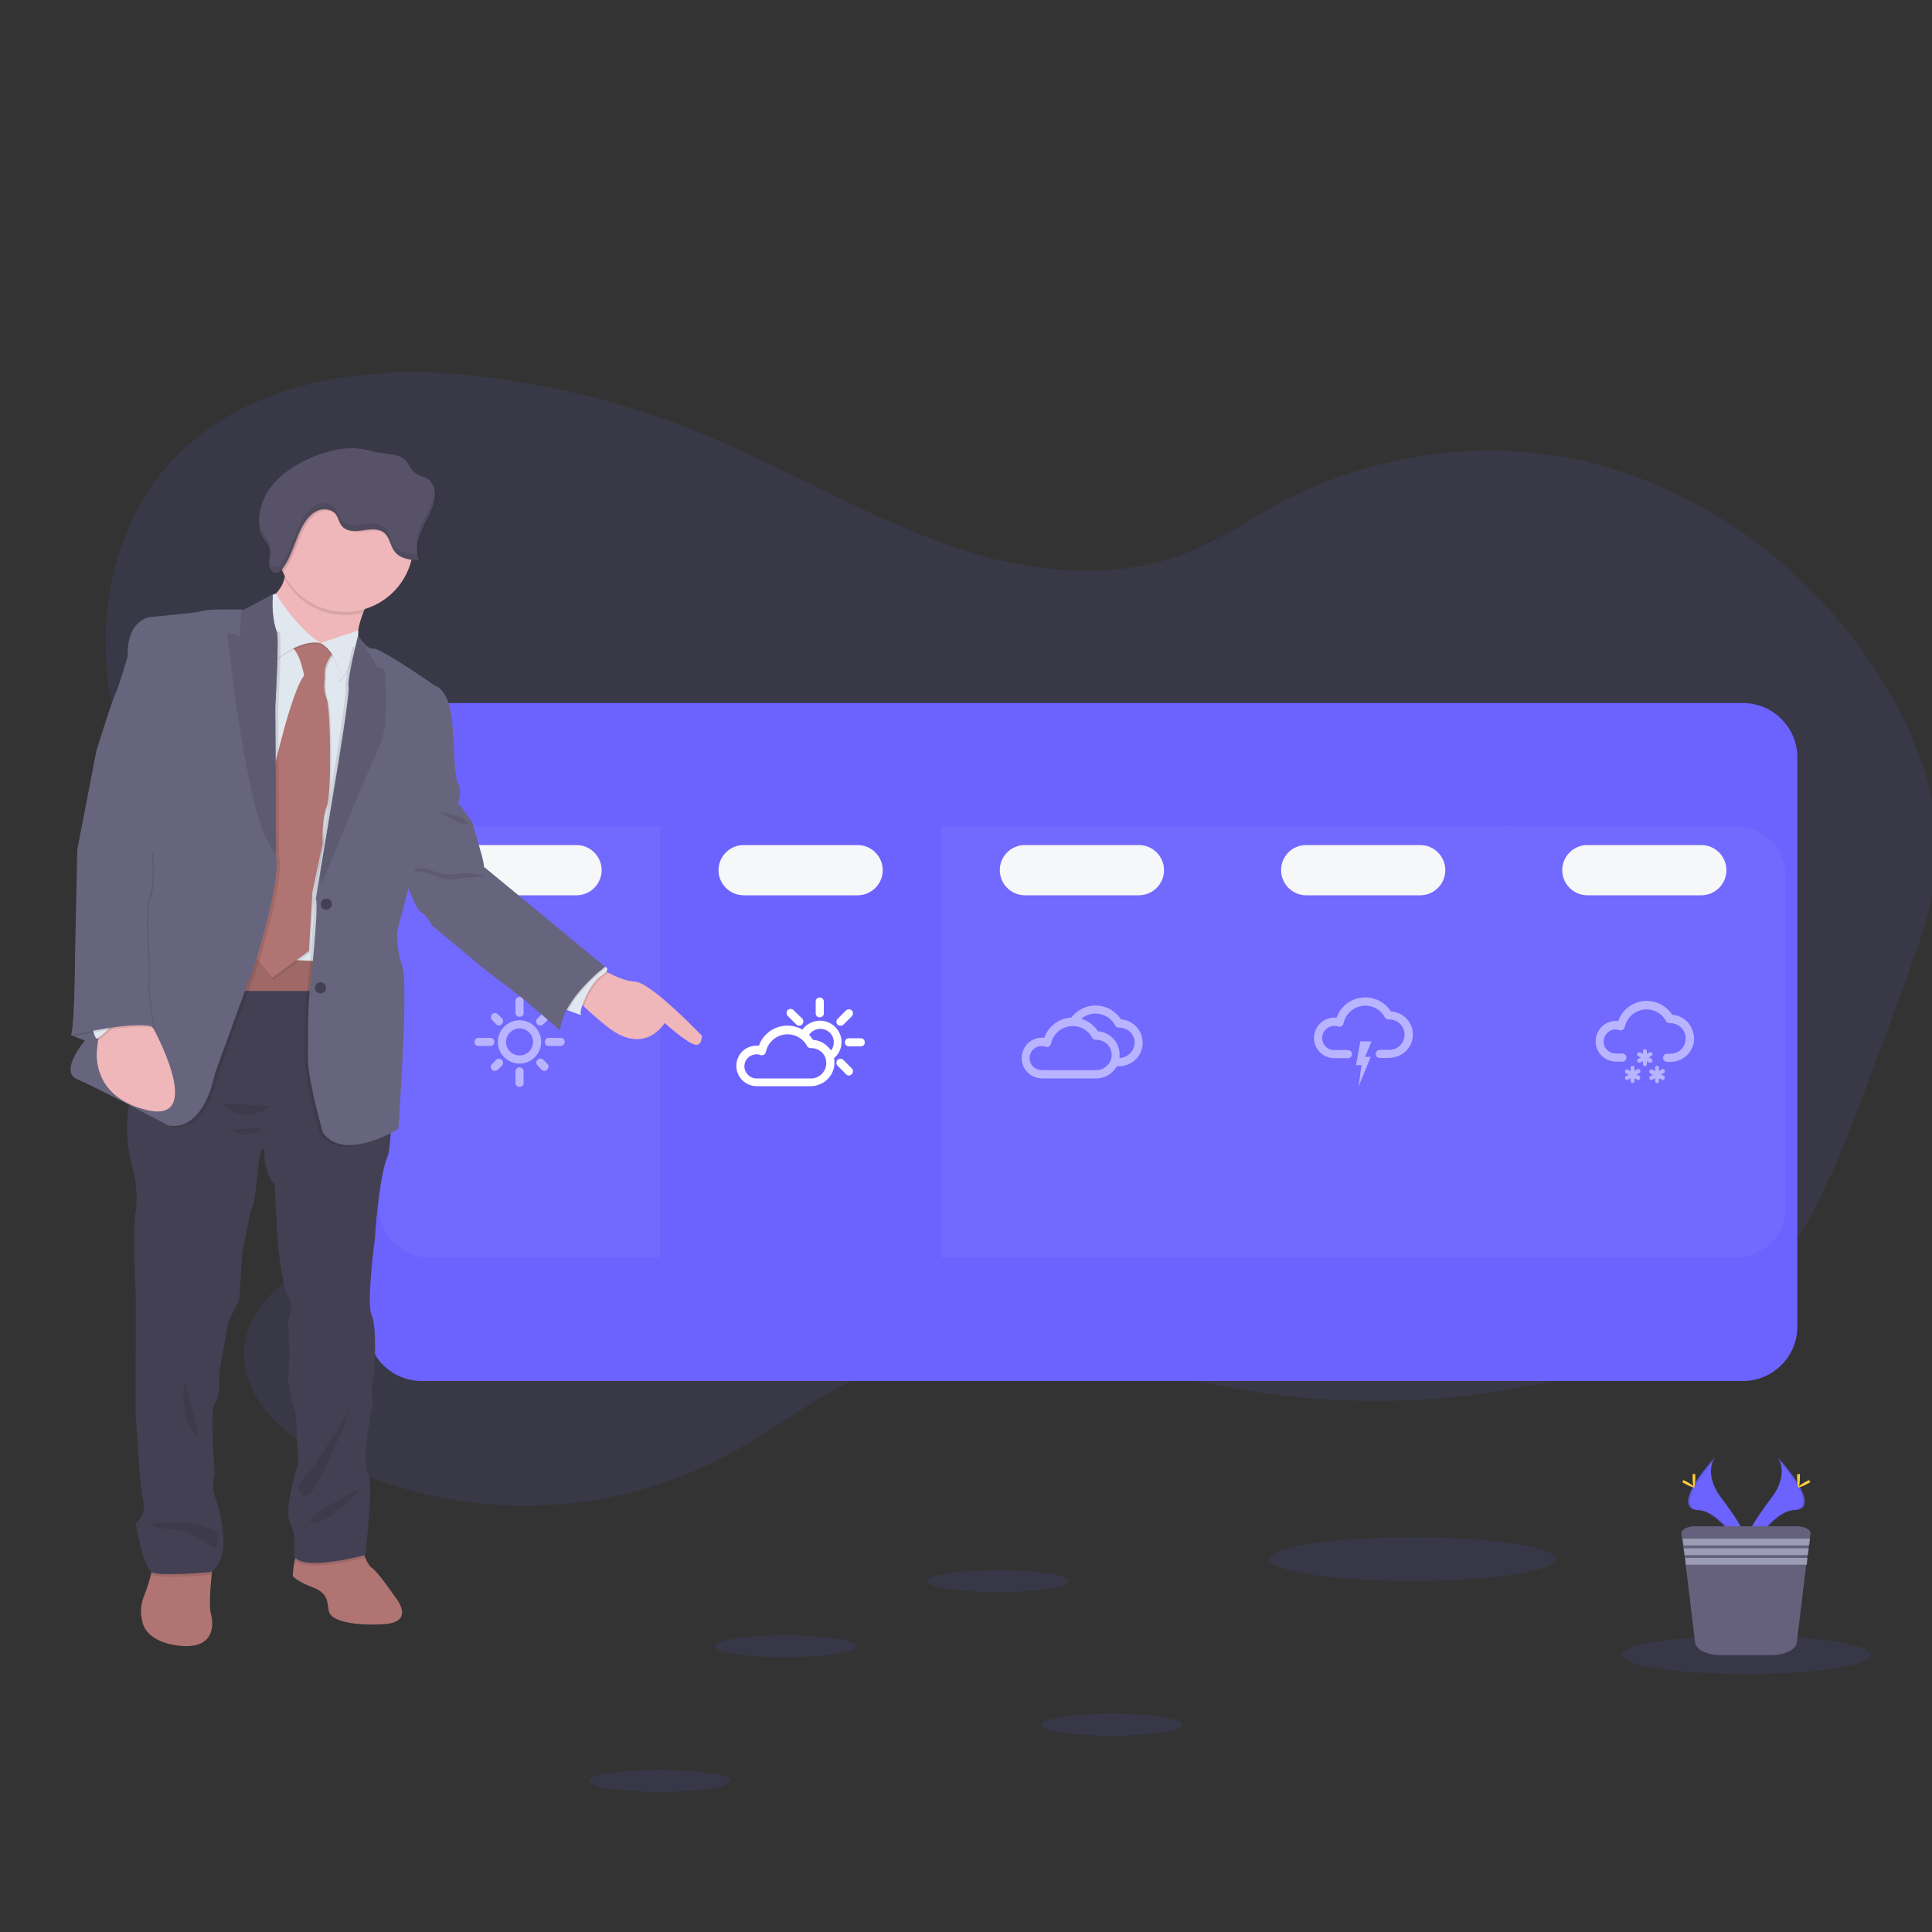 <?xml version="1.0" encoding="utf-8"?>
<!-- Generator: Adobe Illustrator 19.0.0, SVG Export Plug-In . SVG Version: 6.00 Build 0)  -->
<svg version="1.1" id="图层_1" xmlns="http://www.w3.org/2000/svg" xmlns:xlink="http://www.w3.org/1999/xlink" x="0px" y="0px"
	 viewBox="-917 917.7 1000 1000" style="enable-background:new -917 917.7 1000 1000;" xml:space="preserve">
<rect x="-917" y="917.7" width="1000" height="1000" fill="#333333" stroke="none"/>
<style type="text/css">
	.st0{opacity:0.1;enable-background:new    ;}
	.st1{fill:#6C63FF;}
	.st2{opacity:0.1;fill:#6C63FF;enable-background:new    ;}
	.st3{fill:#FFD037;}
	.st4{fill:#65617D;}
	.st5{fill:#9D9CB5;}
	.st6{opacity:0.2;}
	.st7{opacity:0.2;fill:#FFFFFF;enable-background:new    ;}
	.st8{opacity:0.2;fill:#6C63FF;enable-background:new    ;}
	.st9{fill:#FFFFFF;}
	.st10{opacity:0.5;}
	.st11{fill:#F6F7F9;}
	.st12{fill:#B07473;}
	.st13{fill:#EFB7B9;}
	.st14{fill:#444053;}
	.st15{fill:#E1E7EF;}
	.st16{fill:#67647E;}
	.st17{fill:#585268;}
	.st18{opacity:0.1;}
</style>
<g id="_x23_background">
	<g class="st0">
		<g>
			<path class="st1" d="M-278.3,1190.9c-40.7,28.3-93.5,26.5-139.7,11.7s-88.7-41-133.8-59.7c-37.5-15.6-77.1-25.8-117.6-30.5
				c-57.4-6.5-121.6,1.4-161.6,47.2c-44.5,51-41.2,142.9,7.1,189.8c24.5,23.8,56.6,35.5,84.6,54.1s53.9,49.4,51.6,85.3
				c-2.2,33.2-27.9,58.7-54.5,74.7c-20.5,12.4-45.8,25.8-48.3,51.5c-2.4,24.8,18.9,44.1,39.1,55.2c66.2,36.1,147.8,35.7,213.7-0.9
				c23.5-13,45.2-30.4,69.8-40.6c64.8-26.7,136.2,0.2,204.8,10c58.3,8.3,117.7,4,174.2-12.6c34-9.9,68.1-25.3,92-53.6
				c17.2-20.4,28-46.5,38-72c10.7-27.3,21-54.8,30.9-82.5c5.9-16.6,11.8-33.5,13.3-51.4c2.8-32.2-8.9-64.1-24.9-91.3
				c-37.7-64.5-101.5-109.9-170.6-121.4s-142.3,11-195.9,60.3"/>
		</g>
	</g>
</g>
<g id="_x23_accessory_x28_have_x5B_plant_x5D__x29_">
	<g>
		<g>
			<ellipse class="st2" cx="-185.9" cy="1724.7" rx="74.2" ry="11.3"/>
			<ellipse class="st2" cx="-575.5" cy="1839.5" rx="36.7" ry="5.7"/>
			<ellipse class="st2" cx="-341.6" cy="1810.4" rx="36.7" ry="5.7"/>
			<ellipse class="st2" cx="-510.5" cy="1769.8" rx="36.7" ry="5.7"/>
			<ellipse class="st2" cx="-400.7" cy="1736.1" rx="36.7" ry="5.7"/>
			<path class="st1" d="M3.2,1672.1c0,0,6.1,8.1-2.9,20.3c-9,12.2-16.4,22.4-13.4,29.9c0,0,13.6-22.6,24.7-23
				C22.7,1699.1,15.4,1685.6,3.2,1672.1z"/>
			<path class="st0" d="M3.2,1672.1c0.6,0.7,0.9,1.7,1.3,2.5c10.8,12.7,16.5,24.5,6.1,24.8c-9.7,0.3-21.3,17.6-24.1,21.9
				c0.1,0.4,0.2,0.7,0.4,1c0,0,13.6-22.6,24.7-23C22.6,1699.2,15.4,1685.6,3.2,1672.1z"/>
			<path class="st3" d="M14.6,1682.3c0,2.9-0.3,5.1-0.7,5.1s-0.7-2.3-0.7-5.1c0-2.8,0.4-1.5,0.8-1.5
				C14.5,1680.8,14.6,1679.5,14.6,1682.3z"/>
			<path class="st3" d="M18.5,1685.7c-2.5,1.4-4.6,2.1-4.8,1.9c-0.2-0.3,1.7-1.8,4.2-3.1c2.5-1.3,1.5-0.4,1.7,0
				C19.8,1684.9,21.1,1684.4,18.5,1685.7z"/>
			<path class="st1" d="M-29.4,1672.1c0,0-6.1,8.1,2.9,20.3c9,12.2,16.4,22.5,13.5,30c0,0-13.7-22.6-24.7-23
				C-48.8,1699-41.6,1685.6-29.4,1672.1z"/>
			<path class="st0" d="M-29.4,1672.1c-0.6,0.7-0.9,1.7-1.2,2.5c-10.8,12.7-16.5,24.5-6.2,24.8c9.7,0.3,21.3,17.6,24.1,21.9
				c-0.1,0.4-0.2,0.7-0.3,1c0,0-13.7-22.6-24.7-23C-48.8,1699-41.6,1685.6-29.4,1672.1z"/>
			<path class="st3" d="M-40.9,1682.3c0,2.9,0.3,5.1,0.7,5.1s0.7-2.3,0.7-5.1c0-2.8-0.4-1.5-0.7-1.5
				C-40.6,1680.8-40.9,1679.5-40.9,1682.3z"/>
			<path class="st3" d="M-44.8,1685.7c2.5,1.4,4.6,2.1,4.8,1.9c0.2-0.3-1.7-1.8-4.2-3.1c-2.5-1.3-1.5-0.4-1.7,0
				C-46,1684.9-47.3,1684.4-44.8,1685.7z"/>
			<ellipse class="st2" cx="-13.1" cy="1774.3" rx="64.5" ry="9.9"/>
			<path class="st4" d="M20.1,1711.5l-0.3,2.5l-0.5,3.5l-0.2,1.5l-0.5,3.5l-0.2,1.5l-0.5,3.5L13,1768c-0.5,3.6-6.3,6.4-13.5,6.4
				h-25.6c-7.2,0-13-2.8-13.5-6.4l-4.9-40.5l-0.5-3.5l-0.2-1.5l-0.5-3.5l-0.2-1.5l-0.5-3.5l-0.3-2.5c-0.3-2,3-3.8,7-3.8h52.5
				C17.1,1707.7,20.4,1709.5,20.1,1711.5z"/>
			<polygon class="st5" points="19.8,1714.1 19.4,1717.6 -45.6,1717.6 -46,1714.1 			"/>
			<polygon class="st5" points="19.2,1719.1 18.7,1722.6 -45,1722.6 -45.4,1719.1 			"/>
			<polygon class="st5" points="18.5,1724.1 18.2,1727.6 -44.4,1727.6 -44.7,1724.1 			"/>
		</g>
	</g>
</g>
<g id="_x23_other_x28_have_x5B_bulletin_x5D__x29_">
	<path class="st1" d="M-698.7,1281.6h683.8c15.6,0,28.2,12.6,28.2,28.2v294.5c0,15.6-12.6,28.2-28.2,28.2h-683.8
		c-15.6,0-28.2-12.6-28.2-28.2v-294.6C-727,1294.2-714.3,1281.6-698.7,1281.6z"/>
	<g class="st6">
		<path class="st7" d="M-575.2,1568.6h-119.7c-14.3,0-25.9-11.6-25.9-25.9l0,0v-171.4c0-14.3,11.6-25.9,25.9-25.9l0,0h119.7V1568.6z
			"/>
	</g>
	<g class="st6">
		<path class="st7" d="M-18.8,1568.6h-119.7v-223.3h119.7c14.3,0,25.9,11.6,25.9,25.9l0,0v171.5C7.2,1557-4.4,1568.6-18.8,1568.6z"
			/>
	</g>
	<g class="st6">
		<rect x="-284.1" y="1345.3" class="st7" width="145.6" height="223.3"/>
	</g>
	<g class="st6">
		<rect x="-429.8" y="1345.3" class="st7" width="145.6" height="223.3"/>
	</g>
	<g class="st6">
		<rect x="-575.5" y="1345.3" class="st8" width="145.6" height="223.3"/>
	</g>
	<path class="st9" d="M-492.7,1444.3c-1.2,0-2.1-0.9-2.1-2.1l0,0v-6.1c0-1.2,0.9-2.1,2.1-2.1s2.1,0.9,2.1,2.1l0,0v6.1
		C-490.5,1443.3-491.5,1444.3-492.7,1444.3z"/>
	<path class="st9" d="M-503.4,1448.6c-0.6,0-1.1-0.2-1.5-0.7l-4.3-4.3c-0.8-0.7-0.9-2.1-0.2-3c0.7-0.8,2.1-0.9,3-0.2
		c0.1,0.1,0.1,0.1,0.2,0.2l4.4,4.3c0.8,0.8,0.8,2.1,0,3C-502.2,1448.5-502.8,1448.6-503.4,1448.6L-503.4,1448.6z"/>
	<path class="st9" d="M-477.6,1474.4c-0.6,0-1.1-0.2-1.5-0.7l-4.3-4.3c-0.8-0.7-0.9-2.1-0.2-3c0.7-0.8,2.1-0.9,3-0.2
		c0.1,0.1,0.1,0.1,0.2,0.2l4.3,4.3c0.8,0.8,0.8,2.1,0,3C-476.6,1474.1-477.1,1474.3-477.6,1474.4L-477.6,1474.4z"/>
	<path class="st9" d="M-471.5,1459.3h-6.1c-1.2,0-2.1-0.9-2.1-2.1s0.9-2.1,2.1-2.1h6.1c1.2,0,2.1,0.9,2.1,2.1
		C-469.3,1458.4-470.3,1459.3-471.5,1459.3L-471.5,1459.3z"/>
	<path class="st9" d="M-482,1448.6c-1.2,0-2.1-0.9-2.1-2.1c0-0.6,0.2-1.1,0.7-1.5l4.3-4.3c0.8-0.8,2.1-0.8,3,0c0.8,0.8,0.8,2.1,0,3
		l0,0l-4.3,4.3C-480.9,1448.5-481.4,1448.6-482,1448.6z"/>
	<path class="st9" d="M-481.4,1457.2c0-6.1-4.9-11.2-11.2-11.2c-3.6,0-7,1.8-9.1,4.6c-7.5-4.3-17.1-1.6-21.4,5.9
		c-0.5,0.8-0.8,1.7-1.1,2.5c-1.2-0.1-2.4-0.1-3.6,0.2c-5.7,1.3-9.1,7-7.8,12.6c1.1,4.7,5.4,8.1,10.2,8.1h28.2c0.9,0,1.9-0.1,2.8-0.4
		c6.3-1.5,10.3-7.7,9.1-14.1C-482.9,1463.5-481.5,1460.4-481.4,1457.2z M-495.4,1475.7c-0.7,0.2-1.2,0.2-1.9,0.2h-28.2
		c-3.4,0-6.2-2.9-6.2-6.3c0-2.9,2-5.4,4.8-6c0.5-0.1,0.9-0.2,1.5-0.2c0.7,0,1.4,0.1,2,0.4c0.6,0.2,1.2,0.1,1.8-0.2
		c0.6-0.3,0.9-0.8,1-1.4c1.3-6.2,7.3-10.2,13.6-8.9c3.3,0.7,6.1,2.8,7.7,5.7v0.1c0.4,0.7,1.1,1.1,2,1.1h0.2c2.7,0,5.3,1.4,6.7,3.7
		c0.5,0.7,0.7,1.5,0.9,2.3c0.1,0.6,0.2,1.1,0.2,1.8C-489.3,1471.5-491.8,1474.8-495.4,1475.7z M-489.7,1458.4
		c-1.9-1.5-4.2-2.3-6.5-2.5c-0.6-0.9-1.3-1.8-2-2.6c2.1-3.2,6.5-4,9.7-1.9s4,6.5,1.9,9.7c-0.1,0.1-0.1,0.2-0.2,0.3
		C-487.7,1460.3-488.7,1459.2-489.7,1458.4z"/>
	<g class="st10">
		<path class="st9" d="M-325.9,1454.6c-1.2-5.1-5.6-8.9-10.9-9.3c-4.7-7.2-14.4-9.4-21.7-4.6c-1.6,1-2.9,2.2-4,3.7
			c-6.4,0.3-11.9,4.5-14,10.5c-5.8-0.7-11,3.5-11.6,9.3c-0.7,5.8,3.5,11,9.3,11.6c0.4,0,0.7,0.1,1.1,0.1h28.2c0.9,0,1.9-0.1,2.8-0.4
			c3.3-0.7,6.1-2.9,7.8-5.9h1.2c0.9,0,1.9-0.1,2.8-0.4C-328.4,1467.7-324.3,1461.2-325.9,1454.6L-325.9,1454.6z M-344.3,1469.5
			c-0.9,0.9-2.1,1.5-3.4,1.9c-0.7,0.2-1.2,0.2-1.9,0.2h-28.2c-3.4,0-6.3-2.8-6.3-6.2c0-2.9,2-5.5,4.8-6.1c0.9-0.2,1.9-0.2,2.8,0
			c0.2,0.1,0.5,0.1,0.7,0.2c1.1,0.4,2.3-0.2,2.7-1.3c0-0.1,0.1-0.2,0.1-0.3c1.1-5.3,5.8-9.1,11.2-9.1c0.6,0,1,0,1.6,0.1
			c3.6,0.5,6.8,2.7,8.5,5.9c0.4,0.7,1.1,1.1,2,1.1h0.2c4.4,0,7.9,3.5,7.9,7.9C-341.6,1465.9-342.5,1468.1-344.3,1469.5
			L-344.3,1469.5z M-335.9,1465.1c-0.6,0.1-1.1,0.2-1.7,0.2c0.2-1.5,0.1-3-0.2-4.5c-1.2-5.1-5.6-8.9-10.9-9.3
			c-2-3.2-5.1-5.4-8.6-6.5c4.8-4.1,12.1-3.4,16.2,1.5c0.5,0.6,0.9,1.2,1.3,2c0.4,0.7,1.1,1.1,2,1.1h0.2c4.4,0,7.9,3.5,7.9,7.9
			C-329.8,1461-332.3,1464.2-335.9,1465.1L-335.9,1465.1z"/>
	</g>
	<g class="st10">
		<path class="st9" d="M-55.8,1474.6l-1.4-0.8l1.4-0.7c0.6-0.3,0.7-0.9,0.4-1.5c-0.3-0.6-0.9-0.7-1.5-0.4l0,0l-1.4,0.8v-1.5
			c0.1-0.6-0.4-1.1-0.9-1.1c-0.6-0.1-1.1,0.4-1.1,0.9c0,0.1,0,0.1,0,0.2v1.6l-1.4-0.7c-0.6-0.3-1.2-0.1-1.5,0.4
			c-0.3,0.6-0.1,1.2,0.4,1.5l1.4,0.7l-1.4,0.7c-0.5,0.3-0.7,0.9-0.4,1.4l0,0c0.2,0.4,0.6,0.6,0.9,0.6c0.2,0,0.4-0.1,0.6-0.2l1.4-0.7
			v1.6c0.1,0.6,0.6,1,1.1,0.9s0.9-0.5,0.9-0.9v-1.6l1.4,0.7c0.2,0.1,0.4,0.2,0.6,0.2c0.4,0,0.7-0.2,0.9-0.6
			C-55.2,1475.6-55.2,1474.9-55.8,1474.6L-55.8,1474.6z"/>
		<path class="st9" d="M-62.2,1465.7l-1.4-0.7l1.4-0.8c0.5-0.3,0.7-0.9,0.4-1.4l0,0c-0.3-0.5-0.9-0.7-1.4-0.4l0,0l-1.4,0.8v-1.6
			c-0.1-0.6-0.6-1-1.1-0.9s-0.9,0.5-0.9,0.9v1.6l-1.4-0.7c-0.6-0.3-1.2-0.1-1.5,0.4c-0.3,0.6-0.1,1.2,0.4,1.5l1.4,0.7l-1.4,0.7
			c-0.5,0.3-0.7,0.9-0.4,1.4c0.2,0.4,0.6,0.6,0.9,0.6c0.2,0,0.4-0.1,0.6-0.1l1.4-0.7v1.6c0.1,0.6,0.6,1,1.1,0.9s0.9-0.5,0.9-0.9
			v-1.6l1.3,0.7c0.2,0.1,0.4,0.1,0.6,0.1c0.6,0,1-0.5,1-1.1C-61.7,1466.3-61.8,1466-62.2,1465.7L-62.2,1465.7z"/>
		<path class="st9" d="M-68.5,1474.6l-1.4-0.8l1.4-0.7c0.6-0.3,0.7-0.9,0.4-1.5c-0.3-0.6-0.9-0.7-1.5-0.4l-1.4,0.8v-1.5
			c0.1-0.6-0.4-1.1-0.9-1.1c-0.6-0.1-1.1,0.4-1.1,0.9c0,0.1,0,0.1,0,0.2v1.6l-1.3-0.7c-0.6-0.3-1.2-0.1-1.5,0.4s-0.1,1.2,0.4,1.5
			l0,0l1.4,0.7l-1.4,0.7c-0.5,0.3-0.7,0.9-0.4,1.4l0,0c0.2,0.4,0.6,0.6,0.9,0.6c0.2,0,0.4-0.1,0.6-0.2l1.3-0.7v1.6
			c0.1,0.6,0.6,1,1.1,0.9s0.9-0.5,0.9-0.9v-1.6l1.4,0.7c0.2,0.1,0.4,0.2,0.6,0.2c0.6,0,1-0.5,1-1.1
			C-68,1475.1-68.2,1474.8-68.5,1474.6L-68.5,1474.6z"/>
		<path class="st9" d="M-40.6,1452.2c-1.2-5.1-5.6-8.9-10.9-9.3c-4.7-7.2-14.4-9.4-21.7-4.6c-2.9,1.9-5.1,4.6-6.2,7.9
			c-5.8-0.7-11,3.5-11.6,9.3c-0.7,5.8,3.5,11,9.3,11.6c0.4,0,0.7,0.1,1.1,0.1h3.3c1.2,0,2.1-0.9,2.1-2.1s-0.9-2.1-2.1-2.1l0,0h-3.4
			c-2.9,0-5.5-2-6.1-4.8c-0.7-3.3,1.3-6.7,4.6-7.5c1.1-0.3,2.3-0.2,3.4,0.2s2.3-0.2,2.7-1.3c0-0.1,0.1-0.2,0.1-0.3
			c1.3-6.2,7.3-10.2,13.6-8.9c3.3,0.7,6.1,2.8,7.7,5.8c0.4,0.7,1.1,1.1,2,1.1h0.3c4.4,0,7.9,3.5,7.9,7.9c0,3.7-2.5,6.9-6,7.7
			c-0.7,0.2-1.2,0.2-1.9,0.2h-1.7c-1.2,0-2.1,0.9-2.1,2.1s0.9,2.1,2.1,2.1h1.8c6.7,0,12.1-5.4,12.2-12
			C-40.2,1454.1-40.3,1453.1-40.6,1452.2L-40.6,1452.2z"/>
	</g>
	<g class="st10">
		<path class="st9" d="M-195.2,1464.9c-0.9,0.2-1.9,0.3-2.8,0.4h-4.8c-1.2,0-2.1-0.9-2.1-2.1s0.9-2.1,2.1-2.1h4.8
			c0.7,0,1.2-0.1,1.9-0.2c4.3-1,6.9-5.3,5.9-9.5c-0.8-3.5-4.1-6.1-7.7-6h-0.3c-0.8,0-1.6-0.4-2-1.1c-3-5.6-9.9-7.7-15.5-4.7
			c-3.1,1.6-5.2,4.5-5.9,7.8c-0.2,1.1-1.3,1.9-2.4,1.7c-0.1,0-0.2-0.1-0.4-0.1c-2.8-0.9-5.8,0.2-7.3,2.7c-1.9,3-0.9,6.8,2,8.6
			c1,0.7,2.1,0.9,3.3,0.9h7.1c1.2,0,2.1,0.9,2.1,2.1s-0.9,2.1-2.1,2.1l0,0h-7.1c-5.8,0-10.5-4.7-10.5-10.5c0-2,0.6-3.8,1.6-5.5
			c2.1-3.4,6-5.4,10.1-4.9c2.8-8.2,11.7-12.5,20-9.7c3.3,1.1,6.2,3.4,8.1,6.4c6.7,0.4,11.8,6,11.4,12.7
			C-186,1459.2-189.9,1463.8-195.2,1464.9z"/>
		<polygon class="st9" points="-210.4,1464.7 -207.5,1464.7 -213.8,1480.1 -212.3,1469 -215.1,1469 -212.9,1456.7 -207.1,1456.7 		
			"/>
	</g>
	<g class="st10">
		<path class="st9" d="M-648.1,1444c-1.1,0-2.1-0.9-2.1-2.1v-6c-0.1-1.2,0.8-2.1,2-2.2c1.1-0.1,2.1,0.8,2.2,2c0,0.1,0,0.2,0,0.3v6.1
			C-645.9,1443.1-646.9,1444-648.1,1444z"/>
		<path class="st9" d="M-663.2,1459.1h-6.1c-1.2,0-2.1-0.9-2.1-2.1s0.9-2.1,2.1-2.1h6.1c1.2,0,2.1,0.9,2.1,2.1
			C-661.1,1458.1-662,1459.1-663.2,1459.1z"/>
		<path class="st9" d="M-648.1,1480.3c-1.1,0-2.1-0.9-2.1-2.1v-6.1c0.1-1.2,1.1-2,2.2-2c1,0.1,1.9,0.9,2,2v6.1
			C-645.9,1479.4-646.9,1480.3-648.1,1480.3z"/>
		<path class="st9" d="M-626.9,1459.1h-6c-1.2,0-2.1-0.9-2.1-2.1s0.9-2.1,2.1-2.1h6.1c1.2,0,2.1,0.9,2.1,2.1
			C-624.7,1458.1-625.7,1459.1-626.9,1459.1L-626.9,1459.1z"/>
		<path class="st9" d="M-648.1,1468.2c-6.1,0-11.2-5-11.2-11.2s5-11.2,11.2-11.2s11.2,5,11.2,11.2S-641.9,1468.2-648.1,1468.2z
			 M-648.1,1450c-3.8,0-7,3.2-7,7s3.2,7,7,7s7-3.1,7-7C-641.1,1453.2-644.2,1450-648.1,1450z"/>
		<path class="st9" d="M-658.7,1448.5c-0.6,0-1.1-0.2-1.5-0.7l-2.1-2.1c-0.8-0.8-0.8-2.1,0-3s2.1-0.8,3,0l2.1,2.1
			c0.8,0.8,0.8,2.1,0,3C-657.6,1448.2-658.2,1448.4-658.7,1448.5z"/>
		<path class="st9" d="M-660.9,1472c-1.2,0-2.1-0.9-2.1-2.1c0-0.6,0.2-1.1,0.7-1.5l2.1-2.1c0.8-0.8,2.1-0.8,3,0c0.8,0.8,0.8,2.1,0,3
			l0,0l-2.1,2.1C-659.9,1471.7-660.3,1472-660.9,1472z"/>
		<path class="st9" d="M-635.2,1472c-0.6,0-1.1-0.2-1.5-0.7l-2.1-2.1c-0.8-0.8-0.8-2.1,0-3c0.8-0.8,2.1-0.8,3,0l2.1,2.1
			c0.8,0.8,0.8,2.1,0,3C-634.1,1471.7-634.7,1472-635.2,1472z"/>
		<path class="st9" d="M-637.4,1448.5c-1.2,0-2.1-0.9-2.1-2.1c0-0.6,0.2-1.1,0.7-1.5l2.1-2.1c0.8-0.8,2.1-0.8,3,0
			c0.8,0.8,0.8,2.1,0,3l-2.1,2.1C-636.3,1448.2-636.8,1448.5-637.4,1448.5z"/>
	</g>
	<path class="st11" d="M-677.6,1355.1h59c7.2,0,13,5.9,13,13l0,0c0,7.2-5.9,13-13,13h-59c-7.2,0-13-5.9-13-13l0,0
		C-690.6,1360.9-684.8,1355.1-677.6,1355.1z"/>
	<path class="st11" d="M-532.1,1355.1h59c7.2,0,13,5.9,13,13l0,0c0,7.2-5.9,13-13,13h-59c-7.2,0-13-5.9-13-13l0,0
		C-545.1,1360.9-539.2,1355.1-532.1,1355.1z"/>
	<path class="st11" d="M-386.5,1355.1h59c7.2,0,13,5.9,13,13l0,0c0,7.2-5.9,13-13,13h-59c-7.2,0-13-5.9-13-13l0,0
		C-399.5,1360.9-393.7,1355.1-386.5,1355.1z"/>
	<path class="st11" d="M-240.9,1355.1h59c7.2,0,13,5.9,13,13l0,0c0,7.2-5.9,13-13,13h-59c-7.2,0-13-5.9-13-13l0,0
		C-253.9,1360.9-248.2,1355.1-240.9,1355.1z"/>
	<path class="st11" d="M-95.4,1355.1h59c7.2,0,13,5.9,13,13l0,0c0,7.2-5.9,13-13,13h-59c-7.2,0-13-5.9-13-13l0,0
		C-108.4,1360.9-102.5,1355.1-95.4,1355.1z"/>
</g>
<g id="_x23_man_x28_stand_x2C_point_x5F_to_x29_">
	<path class="st12" d="M-765.5,1733.4c0,0,2,2.8,10.8,6.1c8.7,3.3,6.8,9.2,8.1,12.8c1.3,3.7,10.2,7,27.8,6.1s6.4-14,6.4-14
		s-9.2-13.5-12.3-15.3c-1.1-0.7-2.2-2.7-3.3-5.2c-1.4-3.5-2.6-7.2-3.5-10.8c0,0-28.9,3.9-31,6.8c-0.8,1.5-1.5,3.3-1.8,4.9
		C-765,1727.8-765.3,1730.6-765.5,1733.4z"/>
	<path class="st12" d="M-843.4,1756.4c0,0,0.3,10.9,19.1,13.1s18-11.5,16.4-16.7c-0.9-3.2-0.3-13.1,0.5-20.4
		c0.5-4.6,0.8-8.2,0.8-8.2s-31.7,0.7-31.4,2.3c0,2-0.3,4-0.8,5.9c-0.9,3.6-2,7.2-3.4,10.7C-845.4,1751-843.4,1756.4-843.4,1756.4z"
		/>
	<path class="st13" d="M-619.9,1432.5c0.6,1.1,1.9,3,5.1,6.1c3.9,3.7,7.9,7.2,12.1,10.5c19.5,15.6,29.7-1.9,29.7-1.9
		s9.9,8.9,14.7,10.9s4.6-4.3,4.6-4.3s-26.3-27.6-34.6-28c-4.7-0.2-10.2-2.7-14-4.7c-2.8-1.5-4.7-2.8-4.7-2.8l-7.1,6.9l-6.1,5.9
		C-620.2,1431.1-620.5,1431.4-619.9,1432.5z"/>
	<path class="st0" d="M-762.6,1720.1c-0.8,1.5-1.5,3.3-1.8,4.9c4.8,7.1,33.8-0.4,36.2-0.9c-1.4-3.5-2.6-7.2-3.5-10.8
		C-731.7,1713.3-760.6,1717.2-762.6,1720.1z"/>
	<path class="st0" d="M-838.8,1732.6c0.2,0.2,0.4,0.3,0.6,0.4c4.7,2.1,28.8-0.1,28.8-0.1c0.7,0.1,1.5,0,2-0.5
		c0.5-4.6,0.8-8.2,0.8-8.2s-31.7,0.7-31.4,2.3C-837.9,1728.6-838.2,1730.7-838.8,1732.6z"/>
	<path class="st14" d="M-847.5,1525.1c1.3,6.6,1.6,13.5,0.7,20.2c-1.6,10.2,0.1,44,0.1,44l-0.1,59.2c0,0,2,37.9,3.9,46.1
		s-3.9,11.5-3.9,11.5s3.9,23.3,8.6,25.5c4.7,2.1,28.8-0.1,28.8-0.1s2.9,1,6.5-6.5s0-25.9-2.6-32s-0.3-12.5-0.3-12.5
		s-2.9-33.7,0-36.6s2.3-15.7,2.3-15.7l4.7-26.5l5.6-11.2l1.6-24.6l4.5-21.7c0,0,1.9-1.9,3.4-19.1s3.6-11.8,3.6-11.8
		c-0.7,11.5,5.2,17.3,5.2,17.3l1.7,30.1c0,0,2,22.5,5.4,28c3.3,5.5,0,12.3,0,12.3s1.1,21.5,0.1,27.8s3.8,20.6,3.8,20.6l1.3,25.9
		c0,0-7.8,23.3-4.2,30.9c3.7,7.6,1.9,16.4,1.9,16.4c2.9,9.2,37,0,37,0s4.6-38.8,1.3-42.4s1.1-28.8,1.1-28.8s2.3-8.4,1.2-10.7
		c-1.1-2.3,1-11.5,1-11.5s1.6-24.9-1.3-30.7c-2.9-5.8,1.6-39.2,1.6-39.2s1.9-31.4,6.5-42.7c0.8-2,1.4-6.4,1.7-12.2
		c1.4-25.6-1.7-78.9-1.7-78.9l-12.8-17.6l-13.4-0.7l-12.9-0.7l-24.3-1.3l-23.9-1.3l-29.2-1.6c0,0-6,53.9-14.5,77.2
		c-1.2,3.3-2,6.6-2.7,10C-852.2,1501.4-851.3,1513.7-847.5,1525.1z"/>
	<path class="st13" d="M-776.3,1226.9l10.4,25.6l22.6,3.7c0,0,12,4.1,11.3-6.1c-0.3-5.4,1.4-11.2,3-15.3c0.8-2.1,1.8-4.2,2.9-6.2
		c0,0-46.4-26.1-43.8-17.3c0.6,2,0.6,4,0.1,5.9C-771.1,1223-776.3,1226.9-776.3,1226.9z"/>
	<polygon class="st12" points="-749.2,1412.8 -800,1412.8 -797.4,1430.6 -748.1,1430.6 	"/>
	<polygon class="st0" points="-749.2,1412.8 -800,1412.8 -797.4,1430.6 -748.1,1430.6 	"/>
	<path class="st0" d="M-619.9,1432.5c0.6,1.1,1.9,3,5.1,6.1c1.8-5,5.6-12.4,9.5-14.9c1.2-0.7,2.2-1.6,3.1-2.6
		c-2.8-1.5-4.7-2.8-4.7-2.8l-7.1,6.9L-619.9,1432.5z"/>
	<path class="st15" d="M-626.7,1439.3c0,0,1.8,0.7,3.8,1.4c3.4,1.3,7.7,2.9,6.7,2.2c-1.7-1,4.2-16.1,10.1-19.9
		c4.4-2.8,3.6-4.1,2.9-4.6c-0.2-0.1-0.3-0.2-0.5-0.2l-4.7-1.7L-626.7,1439.3z"/>
	<path class="st0" d="M-769.8,1211.3c0.6,2,0.6,4,0.1,5.9c7.8,14.7,24.7,22,40.8,17.6c0.8-2.1,1.8-4.2,2.9-6.2
		C-726,1228.5-772.3,1202.4-769.8,1211.3z"/>
	<path class="st13" d="M-773.8,1199c0,19.5,15.8,35.4,35.4,35.4s35.4-15.8,35.4-35.4s-15.8-35.4-35.4-35.4l0,0
		c-19.4-0.1-35.3,15.5-35.4,34.9C-773.8,1198.7-773.8,1198.9-773.8,1199z"/>
	<path class="st15" d="M-804.9,1412.9l22.6,1l26,1.1l12.7,0.6l0.9-8.5l10-87.9l3.3-66.5h-9l-24.9-4.1l-8.8-3.3l0,0l-11.5-4.4
		l-9.4,19.2l-3.2,88.1l-7.4,55.6L-804.9,1412.9z"/>
	<path class="st0" d="M-774.2,1315.3c0,0,9-39.5,15.3-47.1c0,0-2.3-13.6-7.5-15.3s8-4.3,8-4.3l8.1,2.8l8.1,3.3c0,0-7.1,6.3-5.9,14.5
		c-0.7,3.7-0.3,7.5,0.9,11c2.1,5.5,2.5,50.1,0,55.9c-2.5,5.9-2.1,18.9-2.1,18.9l-5.3,25.3l-1.8,30.4l-19.1,14.2l-13.4-16.7
		L-774.2,1315.3z"/>
	<path class="st12" d="M-774.9,1314.5c0,0,9-39.5,15.3-47.1c0,0-2.3-13.6-7.5-15.3c-5.2-1.8,8-4.3,8-4.3l8.1,2.8l8.1,3.3
		c0,0-7.1,6.3-5.9,14.5c-0.7,3.7-0.4,7.4,0.9,11c2.1,5.5,2.6,50.1,0,55.9s-2.1,18.9-2.1,18.9l-5.3,25.3l-1.8,30.4l-19,14l-13.4-16.7
		L-774.9,1314.5z"/>
	<path class="st0" d="M-731.5,1244.8l-19.6,6.5c0,0,9.9,5,9.9,20C-741.4,1271.3-731.4,1259.2-731.5,1244.8z"/>
	<path class="st15" d="M-731.5,1244l-19.6,6.5c0,0,9.9,5,9.9,20C-741.4,1270.5-731.4,1258.4-731.5,1244z"/>
	<path class="st0" d="M-774.2,1225.7c0,0,9.7,16.6,23,25.6c0,0-8.1-3-23,8.4C-774.2,1259.7-783.4,1226.5-774.2,1225.7z"/>
	<path class="st15" d="M-774.2,1225c0,0,9.7,16.6,23,25.6c0,0-8.1-3-23,8.4C-774.2,1259-783.4,1225.7-774.2,1225z"/>
	<path class="st0" d="M-626.7,1439.3c0,0,1.8,0.7,3.8,1.4c5.9-11.2,17.7-20.7,19.6-22.3c-0.2-0.1-0.3-0.2-0.5-0.2l-4.7-1.7
		L-626.7,1439.3z"/>
	<path class="st0" d="M-759.2,1467.2c0.6,13.1,7.8,37.5,7.8,37.5c9.1,12.6,29.4,3.3,36.5-0.5c1.4-25.6-1.7-78.9-1.7-78.9l-12.8-17.6
		l-13.4-0.7l10-87.9l3.3-66.5h-5c-1.6,6.8-4.2,18.2-3.7,21c0.7,4.1-6.1,44.5-6.1,44.5l-8.5,51.5l-2.3,14c0.7,2.3,0.2,12.4-0.7,22.7
		c-0.3,2.9-0.5,5.9-0.7,8.6c-0.9,9.6-1.9,17.6-1.9,17.6C-759.4,1441.6-759.2,1467.2-759.2,1467.2z"/>
	<path class="st16" d="M-757.6,1466.5c0.6,13.2,7.8,37.5,7.8,37.5c11.2,15.5,39-2,39-2s5.3-74.6,2.1-83.8c-2-5.9-2.9-12.1-2.8-18.2
		l6-22.6c0,0,3.9,11.2,6.5,12.5s5.7,6.9,5.7,6.9l26.9,22.4l20.8,15.9l18.5,15.9c1.5-16.6,23.3-32.9,23.3-32.9l-62.8-51.8
		c0.6-1-2.8-12-2.8-12l-3.3-11.4l-7.1-9.6c0,0,2-6.7,0-10s-1.6-11.2-3-30.2c-1.4-19.1-8.8-20.3-8.8-20.3s-28.8-20.1-32.2-19.4
		c-3.2,0.6-7.2-5.8-7.8-6.6l-0.1-0.1c0,0-5.6,22-4.9,26.1c0.7,4.1-6.1,44.5-6.1,44.5l-8.5,51.5l-2.3,14c1.7,5.3-3.3,48.8-3.3,48.8
		C-757.8,1440.8-757.6,1466.5-757.6,1466.5z"/>
	<path class="st0" d="M-850.2,1489.5c11.2,5.8,21.7,11.3,21.7,11.3s17.4,5.8,24.4-27l20.3-55.7c0,0,0.6-1.7,1.4-4.5
		c0.7-2.2,1.6-5.3,2.5-8.7c4-14.1,9.3-35.8,7.3-44.3v-0.7l-0.4-76c0,0,2.1-35.8,0.8-38.7c0-0.1-0.1-0.2-0.1-0.2l0,0l-11.5-4.4
		l-9.4,19.2l-3.2,88.1l-7.4,55.6l-29.2-1.6c0,0-6,53.9-14.5,77.2C-848.7,1482.7-849.6,1486.2-850.2,1489.5z"/>
	<path class="st16" d="M-876.9,1476.4c9.8,4.1,46.8,23.7,46.8,23.7s17.4,5.8,24.4-27l20.3-55.7c0,0,14.3-44.4,11.2-57.4v-0.7
		l-0.4-76c0,0,2.1-35.7,0.8-38.7c-1.3-2.8-2.8-11.1-2.1-18.1c0-0.4,0.1-0.7,0.1-1.1l-0.5,0.3l-14.3,7.5h-1.5
		c-4.6-0.1-17.9-0.2-20,0.7c-2.5,1-26.6,3.1-26.6,3.1s-12.8,0.7-12.2,20.4c0,0-4.8,16.5-6.3,19.2s-9.9,29.6-9.9,29.6l-9.9,51.3
		l-1.2,56.8c0,0-0.1,36.2-2,39.2l7.1,2.8C-873.1,1456.4-886.8,1472.3-876.9,1476.4z"/>
	<path class="st13" d="M-842.1,1444.2l4.5,5.9c0,0,27.2,49.3-3.2,42.2c-30.4-7.2-25.9-32.1-25.9-32.1l1.9-17.3L-842.1,1444.2z"/>
	<path class="st0" d="M-803.8,1710.5c-0.7-0.1-11.2-4.6-18.6-4.6c-7.3,0-17.1-0.7-16,1.2c1.1,2,15.3,2.2,19.3,4.2
		c4.1,2,12.7,7.3,13.5,7.6C-804.6,1719.2-803.8,1710.5-803.8,1710.5z"/>
	<path class="st0" d="M-730.8,1688.3c-0.1,0.7-15.7,18.3-24.3,17.5C-763.8,1704.9-730.8,1688.3-730.8,1688.3z"/>
	<path class="st0" d="M-735.3,1646.6c0,0-16.7,42.6-22.1,44.8c-5.4,2.2-6.1-5.2-3.3-7.3C-757.8,1681.9-748.9,1668.1-735.3,1646.6z"
		/>
	<path class="st0" d="M-821.5,1632.6c0,0-2.8,15.7,4.2,25.9C-810.3,1668.7-821.5,1632.6-821.5,1632.6z"/>
	<path class="st0" d="M-777.5,1490.2c0.3-0.3-25-1.3-25-1.3S-791.1,1501.2-777.5,1490.2z"/>
	<path class="st0" d="M-780.6,1501.1l-15.3,1.4C-795.9,1502.5-790.5,1509-780.6,1501.1z"/>
	<path class="st0" d="M-690.1,1337.8c0,0,13.8,1.9,15.1,5.9C-673.7,1347.6-690.1,1337.8-690.1,1337.8z"/>
	<path class="st0" d="M-665.7,1371.4c-1-0.4-9.6-2.9-15.6-1.3s-14.5-2.9-14.5-2.9s-8.6-0.3-7,0.9c1.7,1.2,6.8,0.7,9.7,2.3
		c2.9,1.7,10.4,3.2,12.4,2.3C-678.8,1372-665.7,1371.4-665.7,1371.4z"/>
	<path class="st16" d="M-751.1,1368.9l0.3,7.1c0,0,24.1-59.2,30.1-71.8s2.7-40.2,2.7-40.2l-3.4-0.8l-9.9-16.2l-0.1-0.1
		c0,0-5.6,22-4.9,26.1c0.7,4.1-6.1,44.5-6.1,44.5L-751.1,1368.9z"/>
	<path class="st16" d="M-799.3,1245c0,0,9.9,101.8,25.2,114.4l-0.4-76c0,0,2.1-35.7,0.8-38.7c-1.3-2.8-2.8-11.1-2.1-18.1l-0.3-0.8
		l-14.3,7.5h-1.6l-0.9,13.6L-799.3,1245z"/>
	<path class="st0" d="M-751.1,1368.9l0.3,7.1c0,0,24.1-59.2,30.1-71.8s2.7-40.2,2.7-40.2l-3.4-0.8l-9.9-16.2l-0.1-0.1
		c0,0-5.6,22-4.9,26.1c0.7,4.1-6.1,44.5-6.1,44.5L-751.1,1368.9z"/>
	<path class="st0" d="M-799.3,1245c0,0,9.9,101.8,25.2,114.4l-0.4-76c0,0,2.1-35.7,0.8-38.7c-1.3-2.8-2.8-11.1-2.1-18.1l-0.3-0.8
		l-14.3,7.5h-1.6l-0.9,13.6L-799.3,1245z"/>
	<circle class="st14" cx="-748.1" cy="1385.7" r="2.9"/>
	<circle class="st14" cx="-751.1" cy="1429" r="2.9"/>
	<path class="st0" d="M-773.8,1199c0,5.1,1.1,10.1,3.3,14.8l0.5-0.6c5.7-7.2,7-17.1,12.1-24.7c1.9-2.7,4.3-5.2,7.3-6.1
		c3.1-0.9,6.8-0.2,8.7,2.4c1.2,1.7,1.6,3.9,2.8,5.6c2.4,3.2,7,3.1,10.9,2.5s8.3-1.2,11.2,1.3c3,2.5,3.2,7,5.6,9.9
		c1.9,2.2,4.6,3.3,7.4,3.8c4.8-19-6.6-38.2-25.6-43s-38.2,6.6-43,25.6C-773.4,1193.4-773.8,1196.2-773.8,1199L-773.8,1199z"/>
	<path class="st17" d="M-753.9,1153.7c-7.3,3.1-14.5,7-20.1,12.8c-5.6,5.9-9.3,13.8-8.9,21.9c0.1,2.6,0.7,5.1,2,7.3
		c1.2,2,3,3.5,3.5,5.7c0.7,2.5-0.3,5.2-0.3,7.8c0,2.6,2,5.8,4.4,5c0.9-0.4,1.7-0.9,2.2-1.8c5.7-7.2,7-17.1,12-24.6
		c1.9-2.7,4.3-5.2,7.3-6.1s6.8-0.3,8.7,2.4c1.2,1.7,1.5,3.9,2.8,5.6c2.4,3.2,7,3.1,10.9,2.5s8.3-1.2,11.2,1.3c3,2.5,3.2,7,5.6,9.9
		c2.9,3.6,8.1,4.1,12.6,4.3c-1.9-4.2-1.2-9.1,0.4-13.4c1.6-4.3,4.1-8.2,5.9-12.5c1.3-2.9,2-5.9,1.9-9.1c-0.3-3.1-1.9-6.2-4.6-7.6
		c-1.6-0.8-3.4-1-4.9-2c-4.4-3-4.1-7.9-9.9-9.5c-4.6-1.3-9.6-1.2-14.3-2.6C-735.5,1148.3-744.1,1150.1-753.9,1153.7z"/>
	<path class="st0" d="M-857.2,1448.4c0,0-8,7.9-9,7.7c-1-0.2-2.6-7.1-2.6-7.1L-857.2,1448.4z"/>
	<path class="st15" d="M-858,1447.6c0,0-8,7.9-9,7.7c-1-0.2-2.6-7.1-2.6-7.1L-858,1447.6z"/>
	<path class="st0" d="M-879.5,1454.3c0,0,34-7.9,42.6-4.2c0,0-3.2-19.2-2.6-22.8c0.6-3.6-0.1-15.8-0.1-15.8s-2-22.9,0.7-29.3
		s1.2-23.4,1.2-23.4l-38.8,18.5C-876.6,1377.2-877,1449.2-879.5,1454.3z"/>
	<path class="st16" d="M-880.2,1453.5c0,0,34-7.9,42.6-4.2c0,0-3.2-19.2-2.6-22.8c0.6-3.5-0.1-15.8-0.1-15.8s-2-22.9,0.7-29.3
		s1.2-23.4,1.2-23.4l-38.8,18.4C-877.3,1376.4-877.9,1448.4-880.2,1453.5z"/>
	<g class="st18">
		<path d="M-700.5,1204c-1.6-4.1-0.9-8.7,0.7-12.8c1.6-4.3,4.1-8.2,5.9-12.5c1.3-2.9,2-5.9,1.9-9.1c0-0.1,0-0.1,0-0.2
			c0.5,1,0.7,2.1,0.8,3.3c0.1,3.2-0.6,6.2-1.9,9.1c-1.8,4.2-4.3,8.1-5.9,12.5C-700.3,1197.4-700.7,1200.7-700.5,1204z"/>
		<path d="M-773.7,1211.1c0.9-0.4,1.8-0.9,2.3-1.8c5.7-7.2,6.9-17.1,12-24.6c1.9-2.7,4.3-5.2,7.3-6.1c3.1-1,6.8-0.3,8.7,2.4
			c1.2,1.7,1.5,3.9,2.8,5.6c2.4,3.2,7,3.1,10.9,2.5s8.3-1.2,11.2,1.3c3,2.5,3.2,7,5.6,9.9c2.9,3.6,8,4.1,12.5,4.3
			c0.2,1.1,0.5,2.1,0.9,3.2c-4.6-0.2-9.8-0.7-12.6-4.3c-2.4-3-2.7-7.5-5.6-9.9c-2.9-2.4-7.3-2-11.2-1.3s-8.5,0.7-10.9-2.5
			c-1.2-1.7-1.6-3.8-2.8-5.6c-1.9-2.7-5.7-3.4-8.7-2.4c-3.1,1-5.5,3.4-7.3,6.1c-5.1,7.6-6.3,17.6-12,24.6c-0.6,0.8-1.3,1.5-2.2,1.8
			c-2.4,0.7-4.4-2.4-4.4-5v-0.1C-776.5,1210.6-775.2,1211.6-773.7,1211.1z"/>
		<path d="M-781.3,1192.6c1.2,2,3,3.5,3.5,5.7c0.2,0.7,0.3,1.2,0.3,1.9c-0.8-1.6-2-2.9-3-4.4c-0.9-1.7-1.6-3.4-1.9-5.4
			C-782.2,1191.2-781.8,1192-781.3,1192.6z"/>
	</g>
</g>
</svg>
